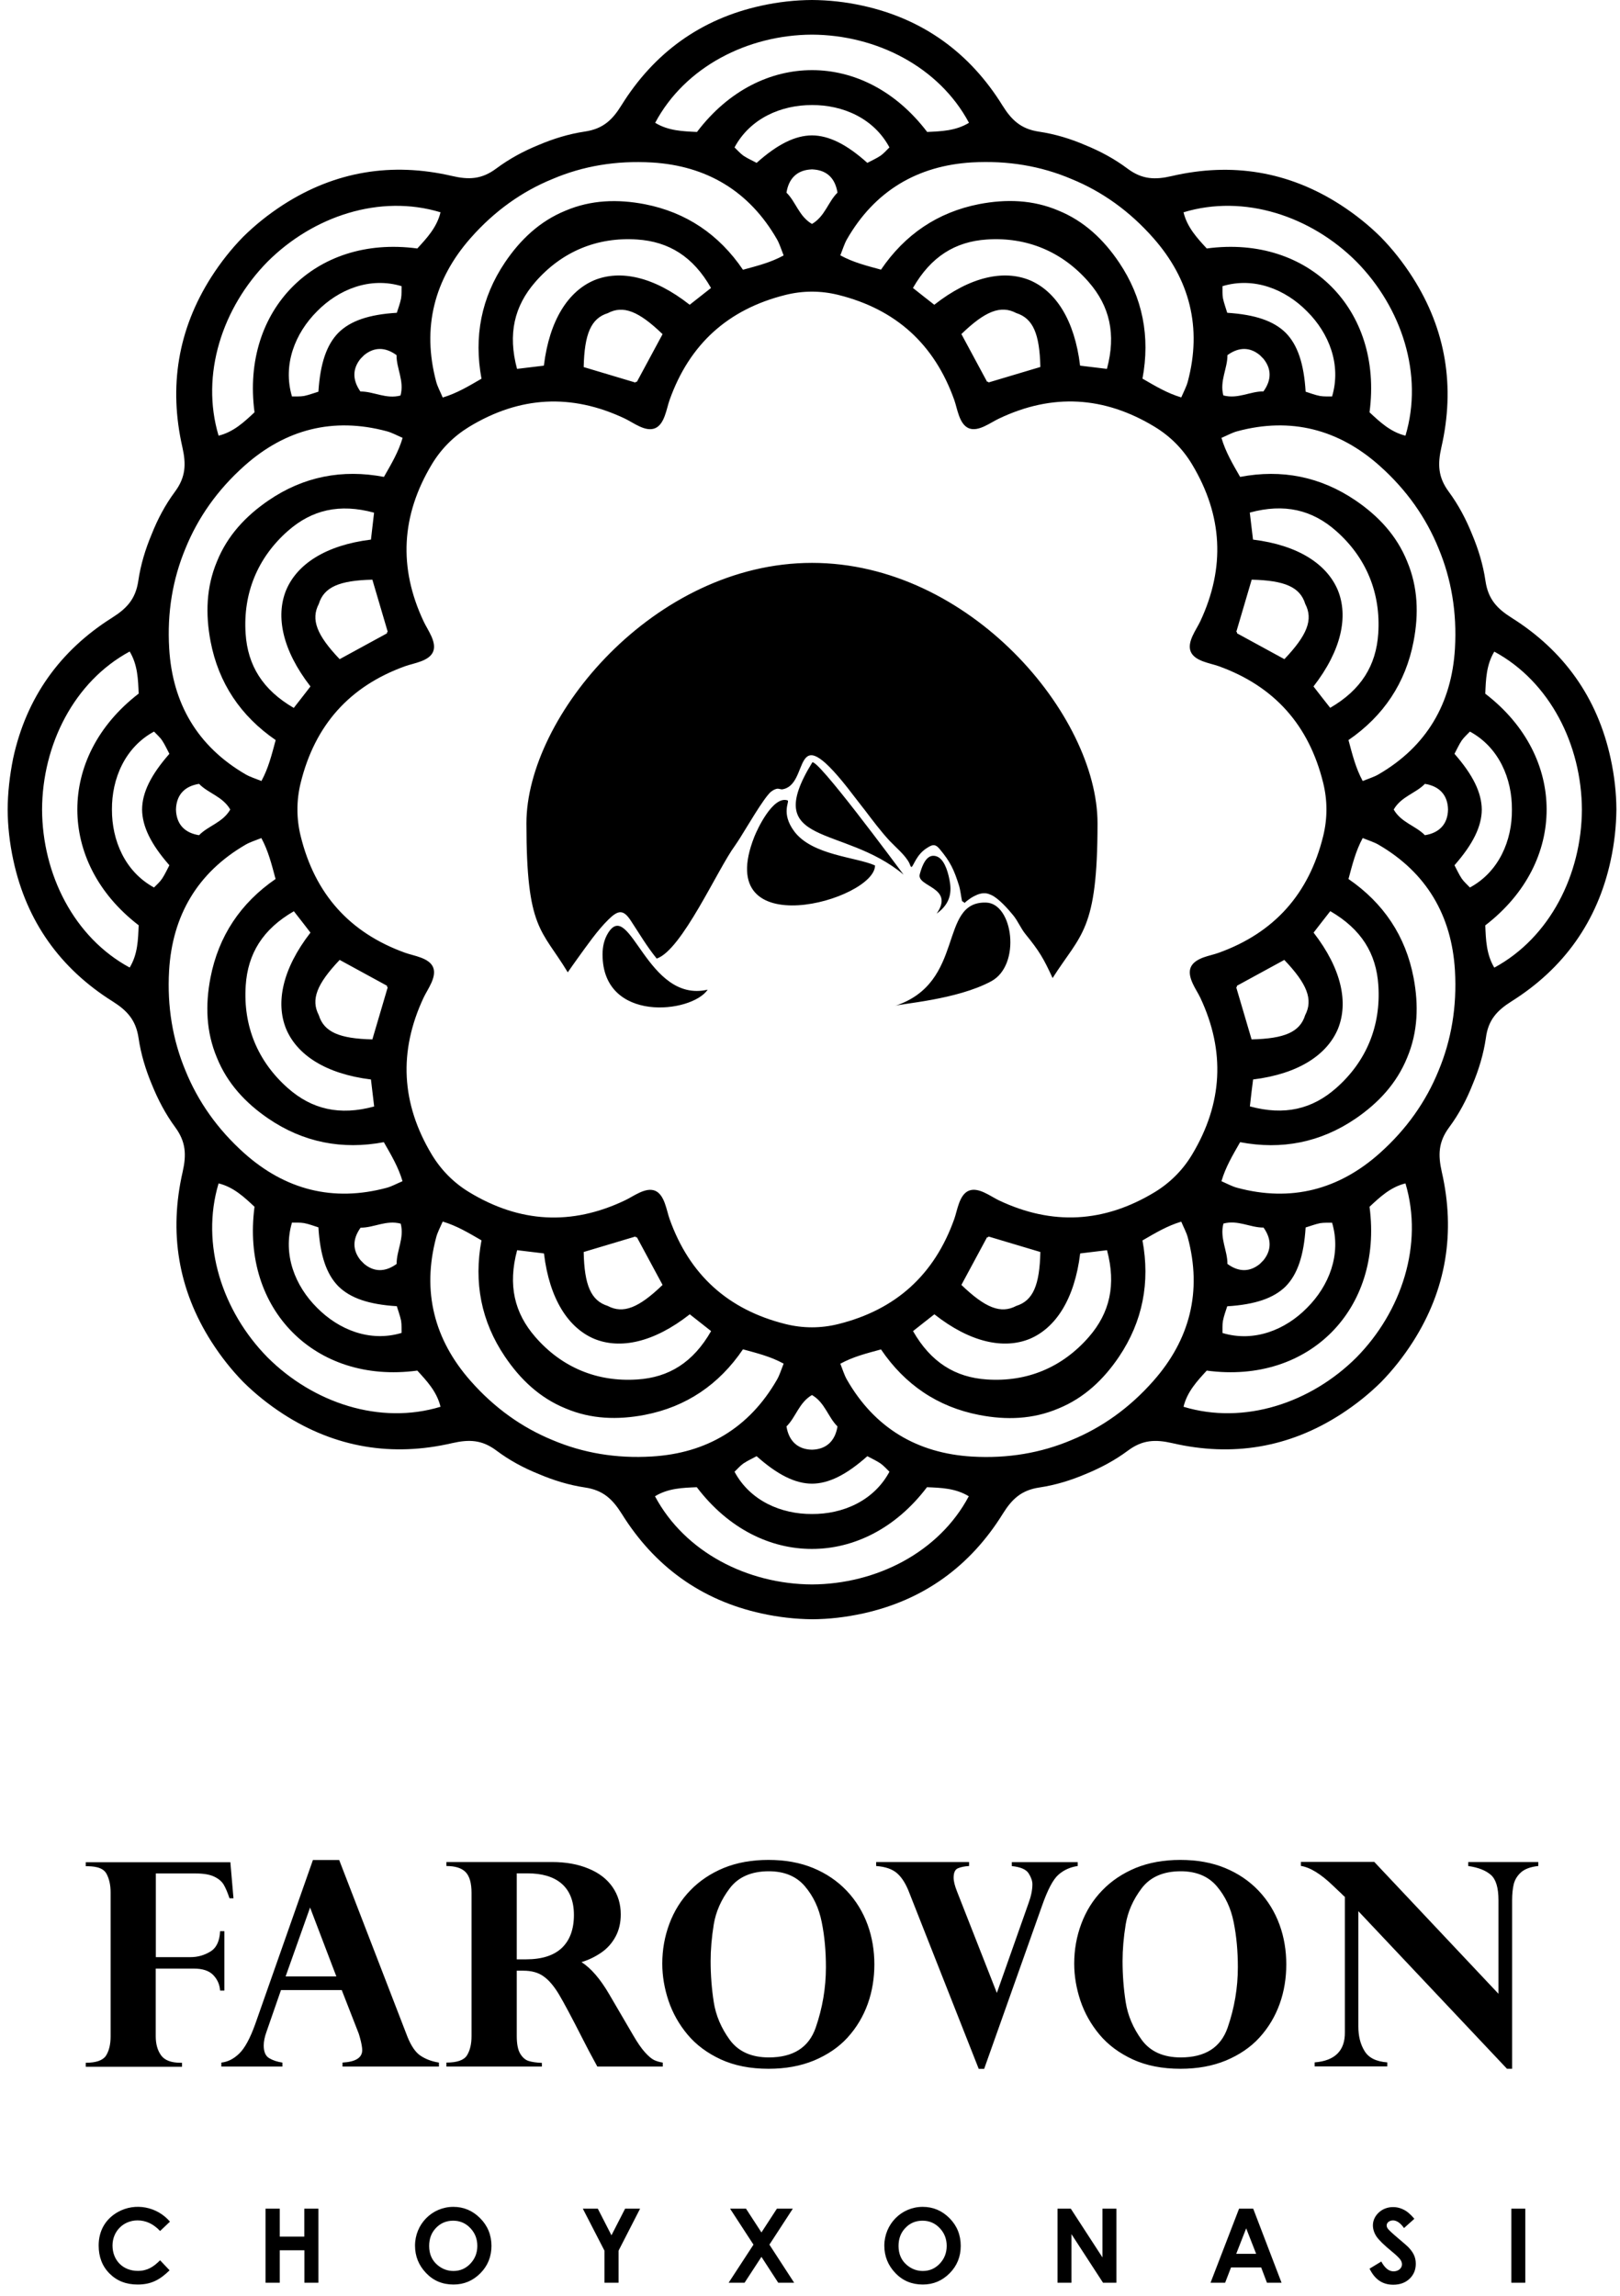 <svg width="144" height="204" viewBox="0 0 144 204" fill="none" xmlns="http://www.w3.org/2000/svg">
<path d="M67.052 74.351C67.313 73.689 68.704 70.696 70.002 71.12C70.238 71.197 69.37 72.223 70.6 73.876C72.201 76.013 76.103 76.148 77.78 76.903C77.78 79.998 63.201 84.085 67.052 74.351ZM81.757 77.683C82.12 76.335 82.617 75.877 83.257 76.097C83.864 76.309 84.21 77.225 84.395 78.158C84.597 79.184 84.555 80.252 83.257 81.185C84.892 78.828 81.454 78.811 81.757 77.683ZM79.524 89.392C85.878 87.349 83.367 80.082 87.648 80.201C90.05 80.26 90.783 85.738 88.12 87.188C85.044 88.858 79.979 89.18 79.524 89.392ZM53.56 84.814C53.56 84.127 53.695 83.483 54.057 82.897C56.004 79.794 57.513 89.18 62.906 87.942C61.473 90.062 53.56 90.91 53.56 84.814ZM72.176 50.017C86.199 50.017 97.558 63.566 97.558 73.155C97.558 82.736 96.092 82.94 93.564 86.908C92.763 85.161 92.376 84.508 91.162 83.016C90.732 82.49 90.505 81.88 90.067 81.337C89.612 80.778 88.76 79.82 88.12 79.531C87.951 79.455 87.825 79.404 87.64 79.379C87.26 79.336 86.915 79.463 86.586 79.633C86.35 79.752 86.14 79.904 85.929 80.066C85.853 80.125 85.794 80.193 85.743 80.235C85.676 80.167 85.6 80.108 85.516 80.074C85.415 79.608 85.381 79.133 85.238 78.666C84.791 77.259 84.479 76.589 83.527 75.445C83.106 74.936 82.845 75.055 82.331 75.394C81.479 75.953 81.218 76.894 81.041 77.03C80.957 77.098 80.873 76.784 80.831 76.699C80.477 75.996 79.634 75.3 79.086 74.724C78.319 73.901 77.569 72.901 76.887 72.002C76.811 71.9 76.727 71.79 76.642 71.689C76.204 71.137 75.774 70.561 75.336 70.001C70.246 63.566 72.075 69.84 69.488 70.145C69.184 70.094 69.15 70.027 68.839 70.162C68.704 70.222 68.611 70.298 68.493 70.383C67.811 71.036 66.386 73.511 65.796 74.436C65.645 74.673 65.493 74.91 65.333 75.139C63.782 77.242 60.614 84.432 58.372 85.178C57.437 84.008 56.923 83.101 56.063 81.795C55.406 80.795 54.942 80.862 54.083 81.71C53.088 82.686 52.161 84.034 51.336 85.17C51.041 85.577 50.754 85.992 50.468 86.399C48.133 82.533 46.793 82.635 46.793 73.155C46.793 63.676 58.161 50.017 72.176 50.017ZM134.36 88.977C138.995 86.06 141.995 81.88 143.166 76.479C143.503 74.936 143.663 73.418 143.68 71.934C143.672 70.459 143.503 68.933 143.166 67.39C141.995 61.989 139.003 57.809 134.36 54.892C133.07 54.078 132.278 53.239 132.042 51.619C131.832 50.186 131.41 48.804 130.854 47.481C130.315 46.142 129.649 44.878 128.789 43.708C127.812 42.394 127.786 41.241 128.124 39.74C129.354 34.373 128.536 29.294 125.562 24.64C124.711 23.308 123.758 22.113 122.73 21.061C121.685 20.027 120.497 19.069 119.174 18.212C114.556 15.228 109.5 14.405 104.165 15.643C102.674 15.991 101.528 15.957 100.221 14.982C99.067 14.117 97.803 13.439 96.471 12.896C95.157 12.328 93.783 11.913 92.359 11.701C90.749 11.463 89.915 10.666 89.106 9.369C86.215 4.706 82.061 1.687 76.693 0.509C75.159 0.17 73.651 0.008 72.176 0C70.71 0.008 69.193 0.17 67.659 0.509C62.291 1.679 58.136 4.697 55.237 9.361C54.428 10.666 53.594 11.455 51.976 11.692C50.552 11.904 49.178 12.328 47.864 12.888C46.532 13.431 45.276 14.109 44.114 14.974C42.807 15.949 41.661 15.983 40.17 15.635C34.835 14.397 29.787 15.22 25.161 18.204C23.838 19.06 22.65 20.018 21.605 21.053C20.576 22.104 19.624 23.3 18.773 24.631C15.807 29.286 14.989 34.365 16.211 39.732C16.548 41.233 16.523 42.386 15.546 43.7C14.686 44.861 14.012 46.133 13.481 47.473C12.925 48.796 12.503 50.178 12.293 51.611C12.057 53.23 11.264 54.069 9.975 54.883C5.34 57.8 2.34 61.98 1.169 67.381C0.857 68.933 0.688 70.459 0.68 71.934C0.688 73.41 0.857 74.936 1.194 76.479C2.365 81.88 5.357 86.06 10.001 88.977C11.29 89.791 12.082 90.63 12.318 92.25C12.529 93.683 12.95 95.065 13.506 96.387C14.046 97.718 14.711 98.99 15.571 100.16C16.54 101.475 16.574 102.628 16.236 104.128C15.006 109.496 15.824 114.574 18.798 119.229C19.649 120.56 20.602 121.756 21.63 122.807C22.675 123.842 23.863 124.8 25.186 125.656C29.813 128.641 34.861 129.472 40.195 128.234C41.687 127.895 42.833 127.92 44.139 128.904C45.293 129.768 46.557 130.447 47.889 130.981C49.203 131.54 50.577 131.964 52.001 132.176C53.611 132.414 54.445 133.211 55.263 134.508C58.161 139.171 62.316 142.19 67.684 143.368C69.218 143.708 70.726 143.869 72.201 143.886C73.667 143.877 75.176 143.708 76.718 143.368C82.086 142.19 86.241 139.18 89.14 134.508C89.949 133.211 90.783 132.414 92.392 132.176C93.817 131.964 95.19 131.54 96.505 130.981C97.828 130.438 99.092 129.768 100.255 128.904C101.561 127.928 102.707 127.895 104.199 128.234C109.533 129.472 114.581 128.649 119.208 125.656C120.531 124.8 121.719 123.842 122.764 122.807C123.792 121.756 124.744 120.56 125.595 119.229C128.562 114.583 129.388 109.496 128.157 104.128C127.82 102.628 127.845 101.475 128.823 100.16C129.683 98.999 130.357 97.727 130.888 96.387C131.444 95.065 131.865 93.683 132.076 92.25C132.278 90.63 133.07 89.791 134.36 88.977ZM127.871 48.728C129.008 51.45 129.514 54.417 129.329 57.622C129.042 62.506 126.817 66.33 122.528 68.814C122.132 69.043 121.677 69.179 121.129 69.399C120.505 68.246 120.219 67.076 119.865 65.762C122.975 63.625 124.947 60.691 125.654 56.978C126.118 54.561 126.042 52.179 125.081 49.889C124.154 47.592 122.528 45.853 120.497 44.471C117.379 42.352 113.932 41.673 110.233 42.377C109.559 41.199 108.943 40.164 108.573 38.909C109.112 38.68 109.525 38.443 109.972 38.324C114.741 37.035 119.014 38.155 122.646 41.402C125.031 43.53 126.758 45.989 127.871 48.728ZM128.713 71.934C128.688 73.24 127.93 74.012 126.657 74.215C125.848 73.376 124.55 73.096 123.885 71.934C124.55 70.773 125.848 70.493 126.657 69.653C127.93 69.857 128.688 70.629 128.713 71.934ZM106.019 87.391C106.213 87.824 106.491 88.231 106.693 88.655C108.935 93.42 108.682 98.058 105.969 102.585C105.134 103.976 104.014 105.095 102.64 105.934C98.14 108.656 93.539 108.91 88.794 106.664C88.044 106.307 86.966 105.451 86.114 105.807C85.263 106.163 85.103 107.537 84.825 108.317C83.055 113.286 79.625 116.38 74.527 117.652C72.968 118.042 71.375 118.042 69.816 117.652C64.718 116.38 61.288 113.286 59.518 108.317C59.24 107.537 59.08 106.163 58.229 105.807C57.378 105.46 56.299 106.316 55.549 106.664C50.813 108.919 46.203 108.665 41.703 105.934C40.321 105.095 39.209 103.967 38.375 102.585C35.661 98.058 35.417 93.428 37.65 88.655C38.004 87.9 38.846 86.823 38.501 85.958C38.147 85.102 36.782 84.941 36.007 84.661C31.068 82.88 27.992 79.43 26.728 74.3C26.341 72.731 26.341 71.129 26.728 69.56C27.992 64.431 31.068 60.98 36.007 59.199C36.79 58.919 38.147 58.758 38.501 57.902C38.846 57.045 37.995 55.96 37.65 55.206C35.408 50.441 35.661 45.803 38.375 41.275C39.209 39.884 40.33 38.765 41.703 37.926C46.203 35.196 50.805 34.95 55.549 37.197C56.299 37.553 57.369 38.409 58.229 38.053C59.08 37.697 59.24 36.323 59.518 35.543C61.288 30.575 64.718 27.48 69.816 26.208C71.375 25.818 72.968 25.818 74.527 26.208C79.625 27.48 83.055 30.575 84.825 35.543C85.103 36.332 85.263 37.697 86.114 38.053C86.966 38.401 88.044 37.544 88.794 37.197C93.53 34.941 98.14 35.196 102.64 37.926C104.022 38.765 105.143 39.893 105.969 41.275C108.682 45.803 108.927 50.432 106.693 55.206C106.339 55.96 105.488 57.045 105.842 57.902C106.196 58.758 107.561 58.919 108.337 59.199C113.275 60.98 116.351 64.431 117.615 69.56C118.003 71.129 118.003 72.731 117.615 74.3C116.351 79.43 113.275 82.88 108.337 84.661C107.89 84.822 107.418 84.915 106.971 85.076C105.766 85.526 105.48 86.221 106.019 87.391ZM91.541 118.966C93.825 118 95.519 115.456 96.016 111.378C96.699 111.293 97.424 111.208 98.401 111.09C99.227 114.184 98.645 116.669 96.783 118.805C94.424 121.51 91.289 122.816 87.724 122.578C84.909 122.392 82.743 121.052 81.159 118.28C81.934 117.669 82.507 117.211 83.055 116.787C86.266 119.314 89.249 119.908 91.541 118.966ZM85.457 114.176C86.249 112.709 86.966 111.378 87.741 109.936L87.825 109.945L87.876 109.877C89.443 110.343 90.884 110.776 92.477 111.251C92.409 114.201 91.828 115.575 90.336 116.041C88.954 116.77 87.581 116.219 85.457 114.176ZM72.176 131.837C73.667 131.829 75.227 131.057 77.097 129.395C77.468 129.599 77.889 129.785 78.269 130.04C78.564 130.252 78.808 130.531 79.061 130.777C77.662 133.38 74.898 134.55 72.176 134.533C69.454 134.55 66.681 133.372 65.291 130.777C65.544 130.54 65.78 130.252 66.083 130.04C66.462 129.785 66.884 129.599 67.254 129.395C69.125 131.057 70.684 131.829 72.176 131.837ZM69.909 126.75C70.743 125.936 71.021 124.63 72.176 123.96C73.33 124.63 73.609 125.936 74.443 126.75C74.24 128.022 73.474 128.785 72.176 128.819C70.886 128.793 70.111 128.022 69.909 126.75ZM52.819 118.966C55.111 119.908 58.094 119.314 61.313 116.787C61.861 117.211 62.426 117.669 63.209 118.28C61.617 121.061 59.459 122.4 56.645 122.578C53.08 122.816 49.937 121.51 47.586 118.805C45.723 116.669 45.133 114.193 45.968 111.09C46.945 111.208 47.67 111.293 48.352 111.378C48.841 115.456 50.535 118 52.819 118.966ZM51.883 111.251C53.476 110.776 54.917 110.343 56.476 109.877L56.527 109.945L56.611 109.936C57.386 111.378 58.102 112.709 58.895 114.176C56.779 116.219 55.397 116.77 54.015 116.041C52.532 115.575 51.942 114.201 51.883 111.251ZM34.405 56.274C32.973 57.054 31.65 57.775 30.192 58.572C28.161 56.444 27.613 55.053 28.338 53.663C28.801 52.162 30.167 51.577 33.099 51.509C33.571 53.111 34.001 54.561 34.464 56.138L34.397 56.189L34.405 56.274ZM32.973 47.948C28.919 48.448 26.391 50.152 25.43 52.45C24.495 54.756 25.085 57.758 27.596 60.997C27.175 61.548 26.728 62.116 26.113 62.904C23.349 61.302 22.018 59.131 21.832 56.299C21.596 52.713 22.902 49.55 25.582 47.185C27.706 45.311 30.175 44.717 33.251 45.557C33.141 46.532 33.057 47.261 32.973 47.948ZM27.596 82.872C25.085 86.111 24.495 89.112 25.43 91.419C26.391 93.716 28.919 95.421 32.973 95.921C33.057 96.608 33.141 97.337 33.259 98.32C30.183 99.16 27.714 98.566 25.591 96.692C22.902 94.318 21.605 91.164 21.841 87.578C22.026 84.746 23.349 82.567 26.122 80.973C26.728 81.744 27.175 82.321 27.596 82.872ZM33.099 92.36C30.167 92.292 28.801 91.707 28.338 90.206C27.613 88.816 28.161 87.434 30.192 85.297C31.65 86.094 32.973 86.815 34.405 87.595L34.397 87.68L34.464 87.73C34.001 89.307 33.571 90.757 33.099 92.36ZM52.819 24.902C50.535 25.869 48.841 28.413 48.344 32.491C47.661 32.576 46.937 32.66 45.959 32.779C45.125 29.684 45.715 27.2 47.577 25.063C49.928 22.359 53.072 21.044 56.636 21.282C59.451 21.468 61.617 22.8 63.201 25.589C62.426 26.2 61.853 26.657 61.305 27.081C58.094 24.555 55.111 23.961 52.819 24.902ZM58.895 29.693C58.102 31.16 57.386 32.491 56.611 33.932L56.527 33.924L56.476 33.992C54.909 33.525 53.468 33.093 51.883 32.618C51.951 29.667 52.532 28.294 54.024 27.828C55.397 27.098 56.779 27.649 58.895 29.693ZM72.176 12.031C70.684 12.04 69.125 12.803 67.254 14.473C66.884 14.27 66.462 14.092 66.083 13.837C65.788 13.626 65.544 13.337 65.291 13.1C66.69 10.497 69.454 9.327 72.176 9.335C74.898 9.318 77.67 10.497 79.061 13.1C78.808 13.337 78.572 13.626 78.269 13.837C77.889 14.092 77.468 14.27 77.097 14.473C75.235 12.803 73.667 12.04 72.176 12.031ZM74.443 17.119C73.609 17.933 73.33 19.23 72.176 19.9C71.021 19.23 70.743 17.933 69.909 17.119C70.111 15.847 70.844 15.177 71.948 15.067C72.024 15.058 72.1 15.05 72.176 15.05C72.252 15.05 72.328 15.058 72.403 15.067C73.516 15.177 74.24 15.847 74.443 17.119ZM91.541 24.902C89.249 23.961 86.266 24.555 83.047 27.081C82.499 26.657 81.934 26.208 81.151 25.589C82.743 22.808 84.901 21.468 87.716 21.282C91.28 21.044 94.424 22.359 96.775 25.063C98.637 27.2 99.227 29.684 98.393 32.779C97.407 32.66 96.69 32.576 96.008 32.491C95.519 28.413 93.825 25.869 91.541 24.902ZM92.477 32.61C90.884 33.084 89.443 33.517 87.876 33.983L87.825 33.915L87.741 33.924L85.457 29.684C87.572 27.641 88.954 27.09 90.336 27.819C91.828 28.294 92.409 29.659 92.477 32.61ZM109.896 56.138C110.359 54.561 110.789 53.111 111.261 51.509C114.194 51.577 115.559 52.162 116.022 53.663C116.747 55.053 116.199 56.435 114.168 58.572C112.71 57.775 111.387 57.054 109.955 56.274L109.963 56.189L109.896 56.138ZM109.946 87.595C111.379 86.815 112.702 86.094 114.16 85.297C116.191 87.425 116.739 88.816 116.014 90.206C115.55 91.707 114.185 92.292 111.252 92.36C110.781 90.757 110.351 89.307 109.887 87.73L109.955 87.68L109.946 87.595ZM111.387 95.921C115.441 95.421 117.969 93.716 118.93 91.419C119.865 89.112 119.275 86.111 116.764 82.872C117.185 82.321 117.632 81.753 118.247 80.964C121.011 82.567 122.343 84.737 122.52 87.569C122.755 91.156 121.458 94.318 118.769 96.684C116.646 98.558 114.177 99.151 111.101 98.312C111.21 97.328 111.295 96.608 111.387 95.921ZM116.755 60.997C119.267 57.758 119.857 54.756 118.921 52.45C117.96 50.152 115.432 48.448 111.379 47.948C111.295 47.261 111.21 46.532 111.092 45.548C114.168 44.709 116.637 45.302 118.761 47.176C121.449 49.542 122.747 52.704 122.511 56.291C122.326 59.123 120.994 61.302 118.239 62.896C117.632 62.124 117.177 61.548 116.755 60.997ZM108.665 25.428C111.48 24.58 114.261 25.716 116.182 27.666C118.121 29.591 119.25 32.389 118.407 35.23C118.062 35.221 117.691 35.246 117.337 35.187C116.89 35.102 116.46 34.933 116.056 34.806C115.904 32.304 115.34 30.642 114.286 29.574C113.224 28.523 111.581 27.955 109.087 27.794C108.969 27.387 108.8 26.954 108.707 26.505C108.64 26.149 108.674 25.776 108.665 25.428ZM109.104 31.558C110.14 30.804 111.126 30.846 111.986 31.558L112.306 31.88C113.014 32.754 113.056 33.746 112.306 34.78C111.143 34.763 110.031 35.484 108.741 35.136C108.396 33.847 109.12 32.728 109.104 31.558ZM120.573 23.249C124.593 27.327 126.556 33.288 124.93 38.714C123.59 38.384 122.646 37.485 121.736 36.637C122.351 31.991 120.952 28.09 118.357 25.479C115.761 22.867 111.876 21.46 107.266 22.079C106.424 21.163 105.53 20.213 105.202 18.865C110.587 17.229 116.519 19.196 120.573 23.249ZM95.241 15.906C97.963 17.017 100.407 18.755 102.522 21.155C105.75 24.809 106.862 29.108 105.581 33.907C105.463 34.356 105.235 34.772 105 35.314C103.752 34.941 102.724 34.322 101.553 33.644C102.252 29.922 101.578 26.445 99.471 23.317C98.098 21.282 96.37 19.645 94.086 18.713C91.811 17.746 89.443 17.678 87.041 18.136C83.342 18.857 80.434 20.841 78.311 23.961C77.005 23.605 75.842 23.317 74.696 22.689C74.915 22.138 75.049 21.68 75.277 21.273C77.746 16.966 81.547 14.719 86.401 14.431C89.586 14.253 92.536 14.753 95.241 15.906ZM72.176 3.078C77.889 3.103 83.468 5.927 86.131 10.912C84.951 11.633 83.654 11.667 82.415 11.726C79.583 8.004 75.859 6.232 72.184 6.232C68.51 6.232 64.777 8.004 61.954 11.726C60.715 11.667 59.417 11.633 58.237 10.912C60.892 5.927 66.471 3.103 72.176 3.078ZM41.83 21.155C43.945 18.755 46.389 17.017 49.111 15.906C51.816 14.753 54.765 14.253 57.951 14.439C62.805 14.728 66.606 16.975 69.075 21.282C69.302 21.689 69.437 22.147 69.656 22.698C68.51 23.325 67.347 23.613 66.041 23.97C63.917 20.841 61.002 18.865 57.31 18.145C54.909 17.687 52.541 17.755 50.265 18.721C47.981 19.654 46.254 21.29 44.88 23.325C42.774 26.462 42.108 29.93 42.799 33.652C41.627 34.331 40.599 34.95 39.352 35.323C39.125 34.78 38.889 34.356 38.771 33.915C37.49 29.108 38.602 24.817 41.83 21.155ZM23.787 23.249C27.841 19.204 33.773 17.229 39.158 18.865C38.83 20.213 37.936 21.163 37.094 22.079C32.476 21.46 28.599 22.867 26.004 25.479C23.408 28.09 22.009 31.999 22.624 36.637C21.714 37.485 20.77 38.384 19.43 38.714C17.804 33.288 19.767 27.327 23.787 23.249ZM35.653 26.505C35.568 26.954 35.4 27.387 35.273 27.794C32.779 27.946 31.136 28.514 30.074 29.574C29.029 30.642 28.464 32.296 28.304 34.806C27.9 34.924 27.47 35.094 27.023 35.187C26.669 35.246 26.29 35.221 25.953 35.23C25.11 32.398 26.239 29.6 28.178 27.666C30.091 25.716 32.872 24.58 35.695 25.428C35.686 25.776 35.712 26.149 35.653 26.505ZM32.046 31.88L32.366 31.558C33.234 30.846 34.22 30.804 35.248 31.558C35.231 32.728 35.956 33.847 35.602 35.145C34.313 35.492 33.2 34.772 32.037 34.789C31.296 33.737 31.346 32.745 32.046 31.88ZM16.489 48.728C17.602 45.989 19.329 43.53 21.714 41.402C25.346 38.155 29.61 37.035 34.389 38.324C34.835 38.443 35.248 38.672 35.788 38.909C35.417 40.164 34.801 41.199 34.127 42.377C30.428 41.673 26.973 42.343 23.863 44.471C21.841 45.853 20.214 47.592 19.287 49.889C18.326 52.179 18.259 54.561 18.714 56.978C19.422 60.7 21.394 63.625 24.504 65.762C24.15 67.076 23.863 68.246 23.239 69.399C22.692 69.179 22.237 69.043 21.841 68.814C17.56 66.33 15.326 62.506 15.04 57.622C14.846 54.417 15.352 51.45 16.489 48.728ZM20.467 71.934C19.801 73.096 18.503 73.376 17.694 74.215C16.43 74.012 15.765 73.282 15.655 72.163C15.638 72.002 15.638 71.867 15.655 71.705C15.765 70.586 16.43 69.857 17.694 69.653C18.503 70.493 19.801 70.773 20.467 71.934ZM11.526 85.975C6.571 83.296 3.764 77.683 3.739 71.934C3.764 66.186 6.571 60.573 11.526 57.893C12.242 59.08 12.276 60.386 12.326 61.633C8.627 64.481 6.874 68.229 6.874 71.926C6.874 75.623 8.627 79.379 12.326 82.219C12.276 83.474 12.251 84.788 11.526 85.975ZM13.691 78.862C11.104 77.454 9.941 74.673 9.95 71.934C9.933 69.196 11.104 66.406 13.691 65.007C13.928 65.261 14.214 65.499 14.416 65.804C14.669 66.186 14.854 66.61 15.057 66.983C13.405 68.865 12.638 70.434 12.63 71.934C12.647 73.435 13.405 75.004 15.057 76.886C14.854 77.259 14.669 77.683 14.416 78.064C14.214 78.37 13.936 78.616 13.691 78.862ZM16.489 95.141C15.352 92.419 14.846 89.452 15.031 86.247C15.318 81.363 17.551 77.539 21.832 75.055C22.228 74.826 22.683 74.69 23.231 74.469C23.855 75.623 24.141 76.793 24.495 78.107C21.386 80.244 19.422 83.177 18.706 86.891C18.242 89.307 18.318 91.69 19.279 93.979C20.206 96.277 21.832 98.015 23.855 99.397C26.973 101.517 30.419 102.187 34.119 101.492C34.793 102.67 35.408 103.704 35.779 104.959C35.24 105.188 34.818 105.426 34.38 105.544C29.602 106.833 25.338 105.714 21.706 102.467C19.329 100.338 17.602 97.879 16.489 95.141ZM35.695 118.441C32.88 119.289 30.099 118.152 28.178 116.202C26.239 114.278 25.11 111.48 25.953 108.639C26.299 108.648 26.669 108.622 27.023 108.682C27.47 108.766 27.9 108.936 28.304 109.063C28.456 111.564 29.02 113.226 30.074 114.295C31.136 115.346 32.779 115.914 35.273 116.067C35.391 116.474 35.56 116.906 35.653 117.355C35.712 117.72 35.686 118.093 35.695 118.441ZM35.257 112.311C34.22 113.065 33.234 113.023 32.374 112.311L32.054 111.988C31.346 111.115 31.304 110.131 32.054 109.089C33.217 109.105 34.33 108.385 35.619 108.732C35.956 110.021 35.24 111.14 35.257 112.311ZM23.787 120.62C19.767 116.541 17.804 110.572 19.43 105.154C20.77 105.485 21.714 106.384 22.624 107.232C22.009 111.878 23.408 115.778 26.004 118.39C28.599 121.001 32.484 122.409 37.094 121.79C37.936 122.706 38.83 123.655 39.158 125.003C33.773 126.64 27.841 124.664 23.787 120.62ZM49.111 127.962C46.389 126.843 43.945 125.105 41.83 122.706C38.602 119.051 37.49 114.761 38.771 109.953C38.889 109.504 39.116 109.089 39.352 108.546C40.599 108.919 41.627 109.538 42.799 110.216C42.099 113.938 42.765 117.415 44.88 120.543C46.254 122.578 47.981 124.215 50.265 125.147C52.541 126.114 54.909 126.182 57.31 125.724C61.002 125.012 63.917 123.028 66.041 119.899C67.347 120.255 68.51 120.543 69.656 121.171C69.437 121.722 69.302 122.18 69.075 122.578C66.606 126.886 62.805 129.132 57.951 129.421C54.765 129.616 51.816 129.107 49.111 127.962ZM72.176 140.791C66.462 140.765 60.883 137.942 58.221 132.956C59.4 132.236 60.698 132.202 61.937 132.151C64.768 135.873 68.493 137.637 72.167 137.637C75.842 137.637 79.575 135.873 82.398 132.151C83.637 132.202 84.934 132.236 86.114 132.956C83.468 137.942 77.889 140.765 72.176 140.791ZM102.522 122.706C100.407 125.105 97.963 126.843 95.241 127.962C92.536 129.107 89.586 129.616 86.401 129.429C81.547 129.141 77.746 126.903 75.277 122.587C75.049 122.188 74.915 121.73 74.696 121.179C75.842 120.552 77.005 120.264 78.311 119.908C80.434 123.036 83.35 125.02 87.041 125.732C89.443 126.199 91.811 126.122 94.086 125.156C96.37 124.223 98.098 122.587 99.471 120.552C101.578 117.415 102.244 113.947 101.553 110.225C102.724 109.546 103.752 108.927 105 108.554C105.227 109.097 105.463 109.512 105.581 109.962C106.87 114.761 105.758 119.051 102.522 122.706ZM120.573 120.62C116.519 124.664 110.587 126.64 105.202 125.003C105.53 123.655 106.424 122.706 107.266 121.79C111.884 122.409 115.761 121.001 118.357 118.39C120.952 115.778 122.351 111.87 121.736 107.232C122.646 106.384 123.59 105.485 124.93 105.154C126.548 110.581 124.593 116.541 120.573 120.62ZM108.707 117.364C108.792 116.914 108.96 116.482 109.087 116.075C111.573 115.922 113.224 115.354 114.286 114.303C115.331 113.235 115.896 111.581 116.056 109.072C116.46 108.953 116.89 108.783 117.337 108.69C117.691 108.631 118.07 108.656 118.407 108.648C119.25 111.48 118.121 114.278 116.182 116.211C114.269 118.161 111.488 119.297 108.665 118.449C108.674 118.093 108.64 117.72 108.707 117.364ZM112.306 111.988L111.986 112.311C111.118 113.023 110.132 113.065 109.104 112.311C109.12 111.14 108.404 110.021 108.75 108.724C110.039 108.376 111.151 109.097 112.314 109.08C113.056 110.123 113.014 111.115 112.306 111.988ZM127.871 95.141C126.758 97.879 125.031 100.338 122.646 102.467C119.014 105.714 114.75 106.833 109.972 105.544C109.525 105.426 109.112 105.197 108.573 104.959C108.943 103.704 109.559 102.67 110.233 101.492C113.932 102.195 117.387 101.517 120.497 99.397C122.52 98.015 124.146 96.277 125.081 93.979C126.042 91.69 126.109 89.307 125.654 86.891C124.947 83.169 122.975 80.244 119.865 78.107C120.219 76.793 120.505 75.623 121.129 74.469C121.677 74.69 122.132 74.826 122.528 75.055C126.809 77.539 129.042 81.363 129.329 86.247C129.514 89.452 129.008 92.419 127.871 95.141ZM130.66 78.862C130.424 78.607 130.138 78.37 129.927 78.064C129.674 77.683 129.489 77.259 129.287 76.886C130.938 75.004 131.705 73.435 131.714 71.934C131.697 70.434 130.938 68.865 129.287 66.983C129.489 66.61 129.674 66.186 129.927 65.804C130.138 65.507 130.416 65.261 130.66 65.007C133.247 66.415 134.41 69.196 134.393 71.934C134.419 74.673 133.247 77.463 130.66 78.862ZM132.025 82.228C135.725 79.379 137.478 75.631 137.478 71.934C137.478 68.238 135.725 64.481 132.025 61.641C132.076 60.395 132.11 59.089 132.826 57.902C137.781 60.581 140.587 66.194 140.613 71.943C140.587 77.683 137.781 83.304 132.826 85.984C132.11 84.788 132.076 83.474 132.025 82.228ZM122.166 165.456L133.197 177.165V168.847C133.197 167.754 132.978 167.007 132.531 166.609C132.084 166.21 131.41 165.939 130.508 165.812V165.456H136.736V165.812C136.053 165.88 135.539 166.075 135.202 166.371C134.865 166.677 134.655 167.024 134.553 167.431C134.461 167.83 134.41 168.305 134.41 168.847V183.829H133.955L120.741 169.822V180.056C120.741 180.913 120.918 181.642 121.289 182.244C121.652 182.854 122.326 183.185 123.312 183.261V183.617H116.856V183.261C118.668 183.117 119.562 182.218 119.545 180.582V168.551C119.494 168.517 119.435 168.466 119.351 168.381C119.284 168.305 119.157 168.186 118.98 168.025C118.812 167.864 118.651 167.711 118.517 167.584C117.421 166.524 116.46 165.931 115.635 165.803V165.447H122.166V165.456ZM99.783 174.257C99.783 175.495 99.876 176.707 100.061 177.903C100.247 179.098 100.727 180.217 101.485 181.26C102.252 182.303 103.415 182.82 104.957 182.82C107.123 182.82 108.505 181.939 109.12 180.183C109.727 178.428 110.031 176.639 110.031 174.808C110.031 173.383 109.913 172.052 109.66 170.806C109.415 169.56 108.918 168.5 108.16 167.609C107.41 166.728 106.339 166.278 104.957 166.278C103.407 166.278 102.244 166.787 101.485 167.787C100.719 168.796 100.247 169.873 100.061 171.001C99.876 172.154 99.783 173.231 99.783 174.257ZM95.485 174.486C95.485 173.248 95.696 172.069 96.117 170.942C96.539 169.814 97.154 168.822 97.98 167.974C98.797 167.126 99.791 166.465 100.954 165.981C102.126 165.507 103.44 165.269 104.915 165.269C106.407 165.269 107.73 165.507 108.901 165.99C110.064 166.473 111.05 167.143 111.868 167.999C113.561 169.78 114.337 172.112 114.337 174.554C114.337 176.97 113.587 179.268 111.943 181.065C111.16 181.922 110.165 182.591 108.977 183.092C107.789 183.583 106.441 183.829 104.932 183.829C103.314 183.829 101.898 183.55 100.693 182.998C99.488 182.439 98.502 181.71 97.735 180.794C96.969 179.878 96.404 178.869 96.033 177.767C95.671 176.673 95.485 175.579 95.485 174.486ZM95.797 165.456V165.812C95.131 165.905 94.558 166.168 94.086 166.583C93.606 166.999 93.117 167.932 92.612 169.381L87.48 183.838H86.999L80.839 168.22C80.544 167.431 80.182 166.846 79.752 166.465C79.322 166.083 78.698 165.871 77.881 165.812V165.456H86.14V165.812C85.727 165.837 85.398 165.905 85.145 166.015C84.892 166.126 84.766 166.405 84.766 166.846C84.766 167.16 84.867 167.575 85.086 168.118L88.609 177.089L91.415 169.144C91.651 168.508 91.769 167.94 91.769 167.431C91.769 167.143 91.659 166.821 91.44 166.473C91.221 166.117 90.724 165.897 89.94 165.82V165.464H95.797V165.456ZM63.167 174.257C63.167 175.495 63.26 176.707 63.445 177.903C63.631 179.098 64.111 180.217 64.87 181.26C65.636 182.303 66.799 182.82 68.341 182.82C70.507 182.82 71.889 181.939 72.504 180.183C73.111 178.428 73.415 176.639 73.415 174.808C73.415 173.383 73.297 172.052 73.044 170.806C72.799 169.56 72.302 168.5 71.544 167.609C70.794 166.728 69.724 166.278 68.341 166.278C66.791 166.278 65.628 166.787 64.87 167.787C64.103 168.796 63.631 169.873 63.445 171.001C63.26 172.154 63.167 173.231 63.167 174.257ZM58.869 174.486C58.869 173.248 59.08 172.069 59.501 170.942C59.923 169.814 60.538 168.822 61.364 167.974C62.181 167.126 63.176 166.465 64.339 165.981C65.51 165.507 66.825 165.269 68.299 165.269C69.791 165.269 71.114 165.507 72.285 165.99C73.448 166.473 74.434 167.143 75.252 167.999C76.946 169.78 77.721 172.112 77.721 174.554C77.721 176.97 76.971 179.268 75.328 181.065C74.544 181.922 73.549 182.591 72.361 183.092C71.173 183.583 69.825 183.829 68.316 183.829C66.698 183.829 65.282 183.55 64.077 182.998C62.872 182.439 61.886 181.71 61.119 180.794C60.353 179.878 59.788 178.869 59.417 177.767C59.055 176.673 58.869 175.579 58.869 174.486ZM46.92 166.465H45.934V174.104H46.76C48.167 174.104 49.229 173.765 49.945 173.087C50.653 172.408 51.015 171.433 51.015 170.162C51.015 167.567 49.347 166.465 46.92 166.465ZM46.515 175.113H45.934V180.93C45.934 181.616 46.035 182.142 46.237 182.481C46.439 182.82 46.692 183.041 46.987 183.134C47.282 183.227 47.678 183.287 48.167 183.304V183.634H39.681V183.278C40.625 183.278 41.24 183.066 41.51 182.634C41.779 182.201 41.914 181.633 41.914 180.93V168.194C41.914 167.321 41.737 166.711 41.383 166.346C41.029 165.99 40.465 165.812 39.681 165.812V165.456H49.06C50.299 165.456 51.378 165.651 52.313 166.041C53.248 166.422 53.956 166.973 54.445 167.677C54.934 168.381 55.178 169.195 55.178 170.111C55.178 170.848 55.027 171.51 54.715 172.086C54.403 172.663 53.982 173.138 53.451 173.502C52.92 173.867 52.338 174.155 51.69 174.35C52.532 174.893 53.35 175.834 54.142 177.19L56.299 180.879C56.67 181.515 57.007 182.006 57.319 182.354C57.631 182.702 57.9 182.931 58.136 183.049C58.372 183.16 58.633 183.236 58.911 183.278V183.634H53.097C52.532 182.608 52.102 181.786 51.799 181.184C50.83 179.276 50.122 177.954 49.684 177.216C49.237 176.478 48.782 175.936 48.31 175.613C47.847 175.274 47.24 175.113 46.515 175.113ZM25.388 175.622H29.897L27.563 169.5L25.388 175.622ZM30.15 165.278L36.226 181.006C36.554 181.811 36.934 182.371 37.38 182.668C37.827 182.965 38.366 183.176 39.015 183.278V183.634H30.445V183.278C31.616 183.21 32.197 182.846 32.197 182.168C32.197 182.066 32.181 181.913 32.147 181.718C32.113 181.523 32.063 181.32 32.004 181.099C31.945 180.879 31.903 180.752 31.886 180.701L30.377 176.834H24.976L23.686 180.548C23.526 180.989 23.442 181.396 23.442 181.761C23.442 182.32 23.602 182.693 23.93 182.888C24.259 183.083 24.647 183.21 25.102 183.278V183.634H19.675V183.278C20.239 183.219 20.77 182.956 21.259 182.481C21.756 182.006 22.228 181.133 22.683 179.87L27.815 165.278H30.15ZM20.475 165.456L20.753 168.678H20.399C20.223 168.144 20.046 167.737 19.877 167.457C19.709 167.177 19.43 166.94 19.034 166.753C18.647 166.566 18.09 166.473 17.383 166.473H13.852V173.909H16.928C17.576 173.909 18.166 173.74 18.706 173.409C19.245 173.078 19.523 172.476 19.565 171.603H19.945V176.877H19.565C19.523 176.334 19.321 175.876 18.95 175.495C18.579 175.113 18.006 174.927 17.231 174.927H13.843V180.947C13.843 181.633 14.003 182.201 14.324 182.642C14.644 183.075 15.217 183.295 16.051 183.295H16.177V183.651H7.624V183.295C8.543 183.295 9.141 183.083 9.419 182.668C9.689 182.244 9.832 181.676 9.832 180.947V168.161C9.832 167.516 9.714 166.965 9.47 166.507C9.132 165.871 8.248 165.829 7.624 165.829V165.473H20.475V165.456ZM15.107 197.412L14.231 198.243C13.641 197.616 12.975 197.302 12.225 197.302C10.97 197.302 10.001 198.269 10.001 199.532C10.001 200.855 10.936 201.788 12.251 201.788C13.102 201.788 13.641 201.431 14.231 200.846L15.074 201.737C14.214 202.576 13.447 203 12.234 203C11.214 203 10.388 202.678 9.739 202.025C9.09 201.381 8.77 200.541 8.77 199.532C8.77 198.243 9.36 197.184 10.481 196.556C12.023 195.691 13.97 196.081 15.107 197.412ZM23.602 196.259H24.866V198.744H27.049V196.259H28.304V202.839H27.057V199.956H24.866V202.839H23.602V196.259ZM40.279 197.328C39.681 197.328 39.167 197.54 38.762 197.964C38.349 198.387 38.147 198.922 38.147 199.575C38.147 200.304 38.408 200.88 38.922 201.296C39.327 201.626 39.782 201.796 40.304 201.796C40.894 201.796 41.392 201.584 41.804 201.152C42.217 200.719 42.428 200.193 42.428 199.566C42.428 198.939 42.217 198.413 41.804 197.981C41.383 197.54 40.877 197.328 40.279 197.328ZM40.296 196.098C41.223 196.098 42.015 196.437 42.681 197.107C43.347 197.777 43.684 198.599 43.684 199.566C43.684 200.524 43.355 201.338 42.698 201.999C42.04 202.661 41.248 203 40.313 203C39.335 203 38.518 202.661 37.869 201.974C37.22 201.296 36.891 200.482 36.891 199.541C36.891 197.641 38.4 196.098 40.296 196.098ZM51.807 196.259H53.139L54.352 198.625L55.566 196.259H56.897L54.984 199.99V202.839H53.729V199.99L51.807 196.259ZM64.895 196.259H66.311L67.684 198.371L69.058 196.259H70.474L68.392 199.456L70.591 202.839H69.176L67.684 200.541L66.184 202.839H64.768L66.976 199.456L64.895 196.259ZM82.002 197.328C81.395 197.328 80.889 197.54 80.485 197.964C80.072 198.387 79.87 198.922 79.87 199.575C79.87 200.304 80.131 200.88 80.645 201.296C81.05 201.626 81.505 201.796 82.027 201.796C82.617 201.796 83.114 201.584 83.527 201.152C83.94 200.719 84.151 200.193 84.151 199.566C84.151 198.939 83.94 198.413 83.527 197.981C83.106 197.54 82.6 197.328 82.002 197.328ZM82.019 196.098C82.946 196.098 83.738 196.437 84.404 197.107C85.069 197.777 85.398 198.599 85.398 199.566C85.398 200.524 85.069 201.338 84.412 201.999C83.755 202.661 82.963 203 82.027 203C81.05 203 80.232 202.661 79.583 201.974C78.934 201.296 78.606 200.482 78.606 199.541C78.614 197.641 80.114 196.098 82.019 196.098ZM94.002 196.259H95.182L97.997 200.592V196.259H99.235V202.839H98.047L95.241 198.523V202.839H94.002V196.259ZM110.772 198.006L109.887 200.27H111.657L110.772 198.006ZM110.14 196.259H111.396L113.915 202.839H112.618L112.104 201.482H109.424L108.901 202.839H107.604L110.14 196.259ZM125.722 197.158L124.803 197.981C124.483 197.531 124.154 197.302 123.817 197.302C123.396 197.302 123.084 197.667 123.371 198.048C123.472 198.176 123.775 198.464 124.289 198.896C124.761 199.295 125.056 199.549 125.157 199.651C125.587 200.092 125.848 200.524 125.848 201.152C125.848 201.694 125.663 202.135 125.292 202.491C124.921 202.839 124.441 203.017 123.843 203.017C122.823 203.017 122.182 202.483 121.736 201.592L122.781 200.957C123.093 201.533 123.455 201.83 123.868 201.83C124.458 201.83 124.862 201.304 124.458 200.762C124.348 200.617 124.104 200.38 123.733 200.075C123.017 199.49 122.562 199.04 122.351 198.727C121.887 198.023 121.921 197.2 122.553 196.607C123.152 196.047 124.053 195.98 124.761 196.344C125.056 196.48 125.376 196.751 125.722 197.158ZM134.343 196.259H135.582V202.839H134.343V196.259ZM80.317 77.717C74.948 73.215 67.566 75.3 72.193 67.763C72.538 67.203 79.651 76.835 80.317 77.717Z" fill="black"/>
</svg>
